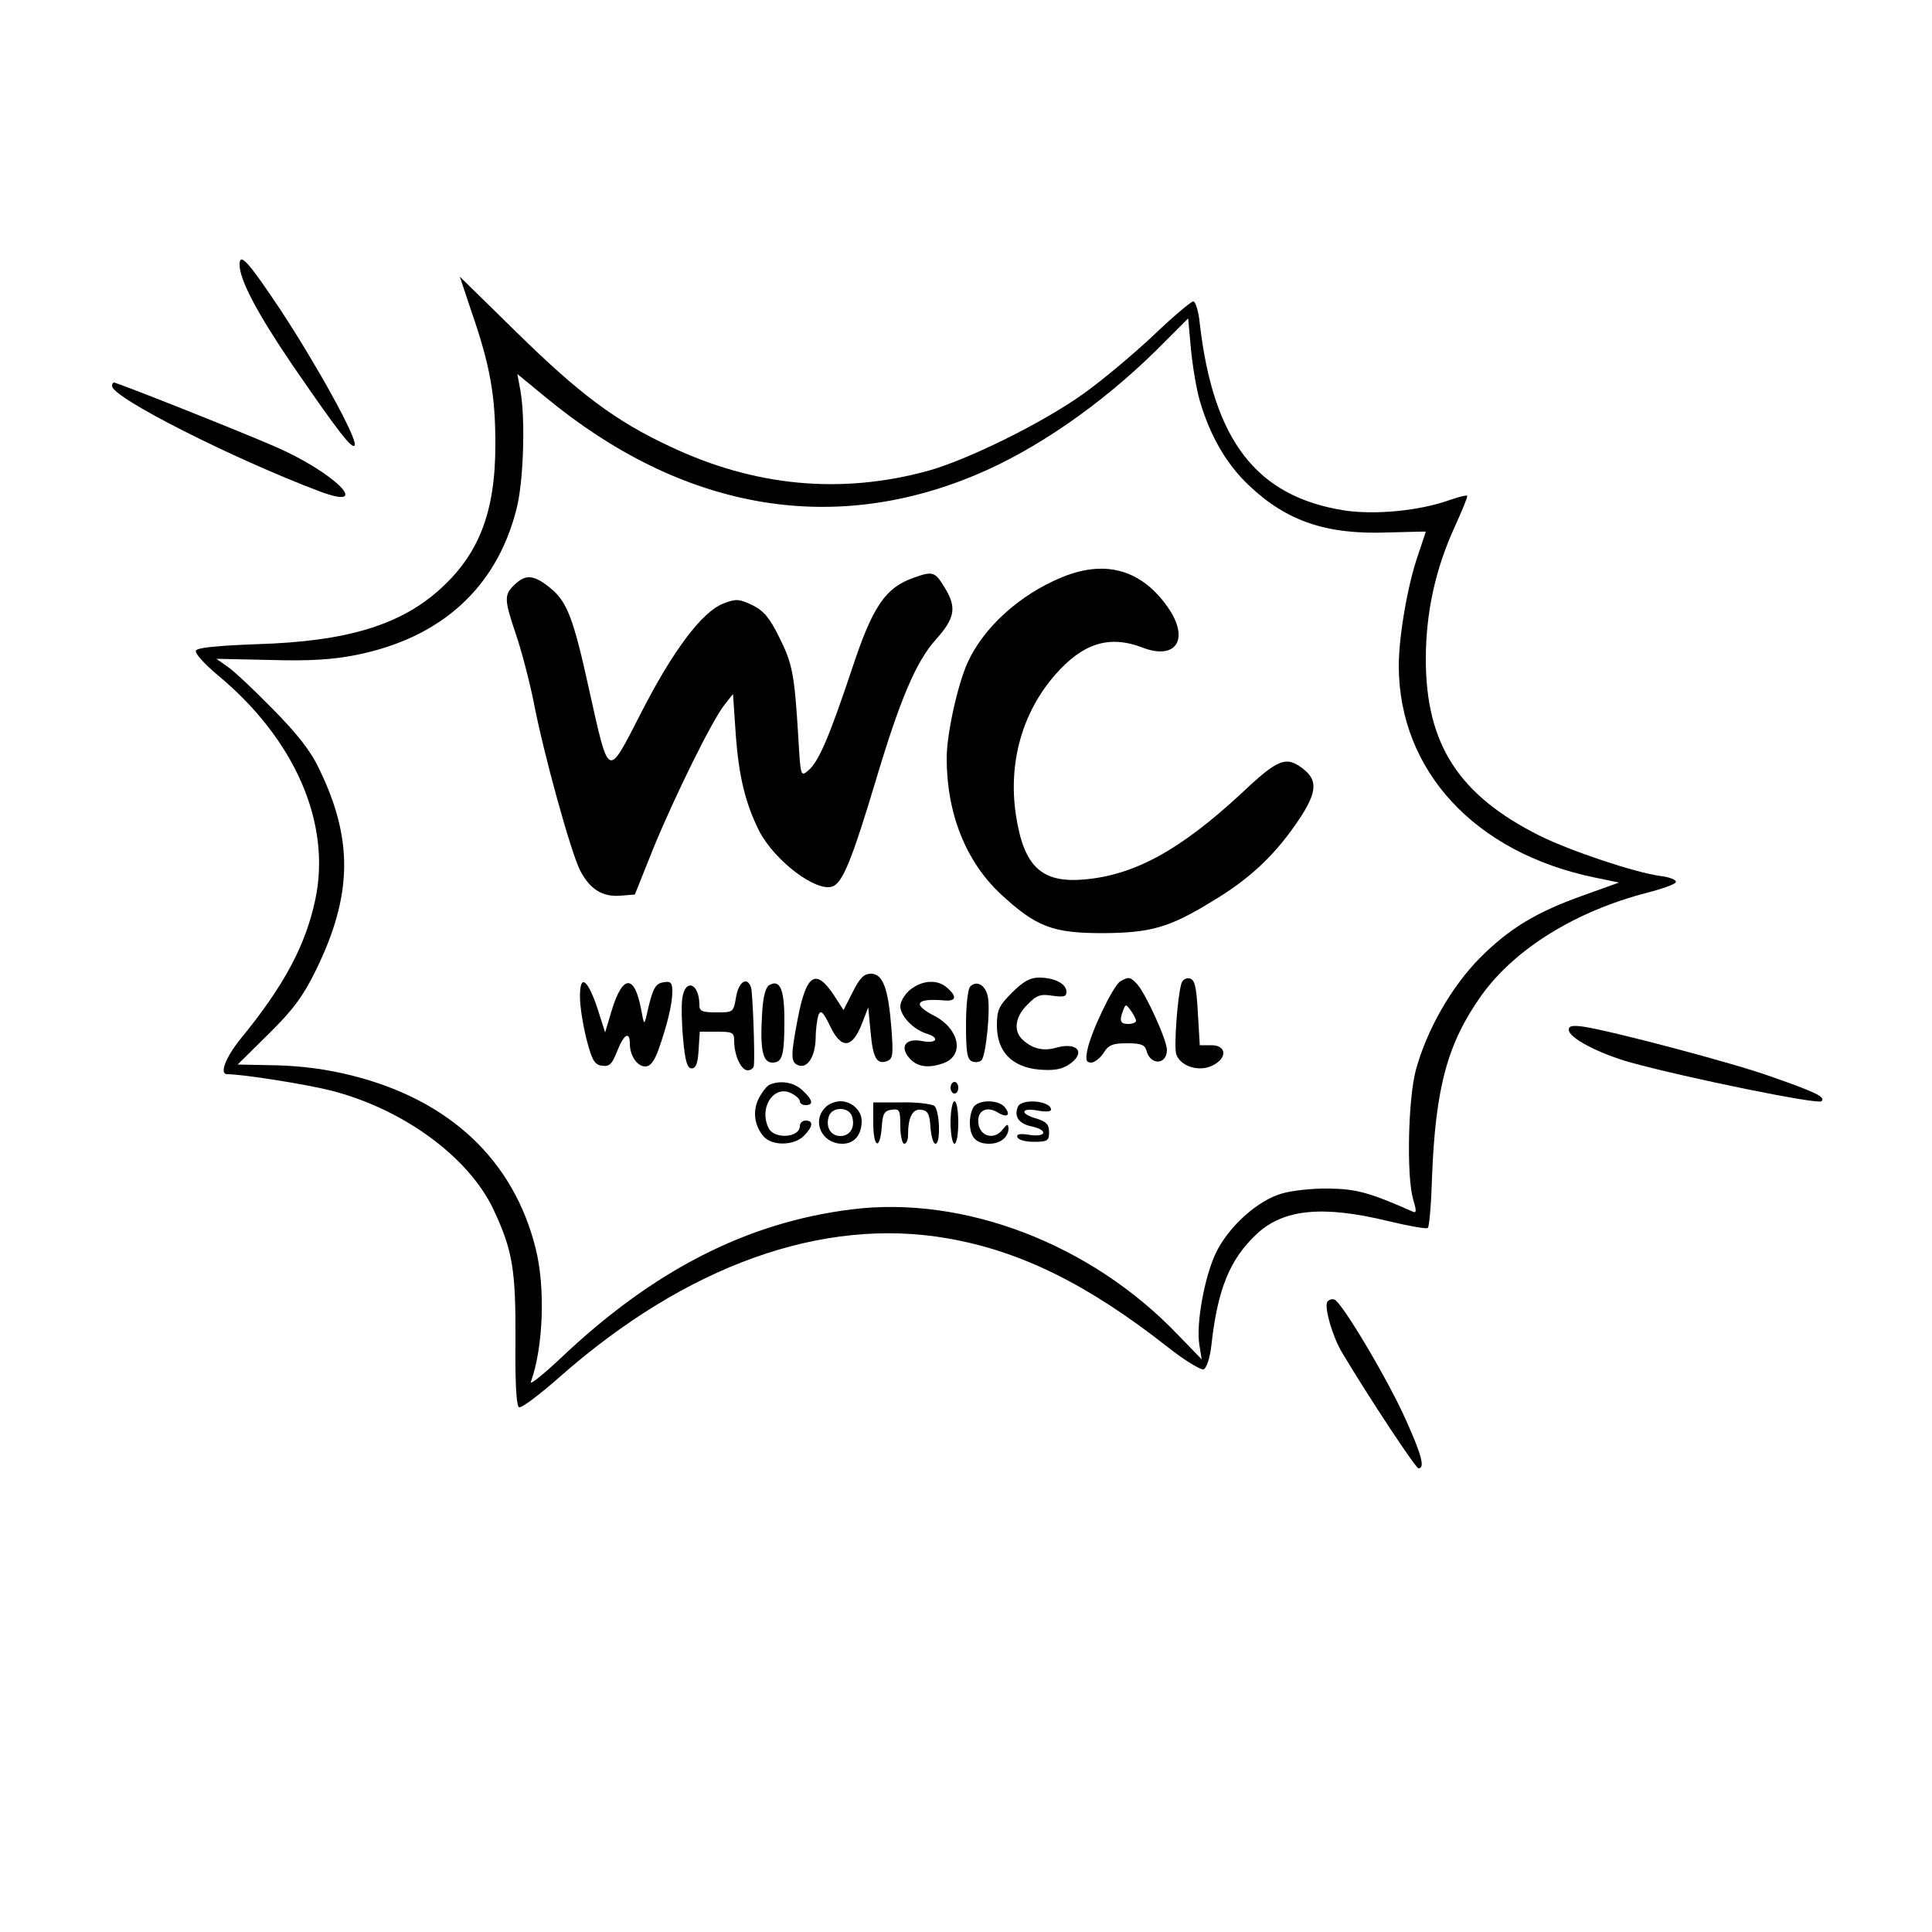 <?xml version="1.0" standalone="no"?>
<!DOCTYPE svg PUBLIC "-//W3C//DTD SVG 20010904//EN"
 "http://www.w3.org/TR/2001/REC-SVG-20010904/DTD/svg10.dtd">
<svg version="1.0" xmlns="http://www.w3.org/2000/svg"
 width="500pt" height="500pt" viewBox="0 0 500 500"
 preserveAspectRatio="xMidYMid meet">

<g transform="translate(0,500) scale(0.1,-0.1)"
fill="#000000" stroke="none">
<path d="M620 4315 c0 -39 46 -126 135 -257 120 -175 158 -224 163 -210 6 19
-98 207 -192 350 -84 126 -106 150 -106 117z"/>
<path d="M1220 4194 c49 -141 62 -218 62 -344 0 -177 -43 -287 -149 -380 -102
-89 -239 -130 -465 -137 -107 -4 -158 -9 -161 -17 -3 -7 22 -34 55 -62 201
-166 296 -384 254 -582 -25 -118 -80 -222 -193 -360 -39 -48 -56 -92 -35 -92
40 0 204 -26 267 -42 187 -47 358 -172 422 -308 50 -106 58 -158 57 -340 -1
-104 2 -167 9 -172 6 -3 53 32 106 79 327 288 680 415 1004 358 189 -33 363
-119 570 -282 43 -34 85 -59 92 -57 8 4 16 29 20 62 16 146 48 224 118 289 69
64 170 74 339 33 54 -13 100 -21 103 -18 4 3 9 62 11 130 9 234 40 348 128
472 87 121 244 218 430 266 39 10 72 22 73 27 2 6 -16 13 -40 16 -67 9 -233
65 -312 104 -210 105 -295 237 -295 457 0 121 25 234 75 343 19 42 34 78 32
80 -2 2 -22 -3 -45 -11 -78 -28 -193 -39 -273 -27 -227 36 -339 180 -374 484
-3 31 -11 57 -17 57 -5 0 -52 -39 -103 -88 -51 -48 -132 -116 -181 -151 -105
-75 -299 -171 -404 -200 -225 -61 -448 -40 -667 64 -141 66 -234 136 -395 294
l-148 145 30 -90z m1885 -231 c27 -92 69 -164 127 -219 98 -93 201 -128 360
-122 54 1 98 3 98 2 0 0 -9 -27 -20 -60 -27 -77 -50 -211 -50 -288 1 -271 197
-483 507 -547 l63 -13 -89 -32 c-125 -44 -195 -87 -271 -163 -74 -75 -138
-187 -166 -291 -20 -76 -24 -274 -7 -333 9 -30 9 -37 0 -33 -113 50 -147 59
-217 60 -41 1 -97 -5 -123 -13 -63 -18 -139 -87 -171 -155 -29 -62 -51 -182
-42 -237 l6 -37 -63 65 c-224 234 -553 360 -844 323 -271 -34 -513 -158 -752
-385 -47 -44 -81 -71 -77 -61 32 89 38 244 12 346 -57 227 -221 382 -473 446
-67 17 -130 25 -198 27 l-100 2 81 80 c64 63 89 98 122 165 94 193 97 337 8
520 -22 47 -57 91 -121 156 -49 50 -102 100 -118 110 l-27 19 140 -3 c102 -3
162 1 222 13 219 44 362 173 414 375 19 70 24 234 11 308 l-8 44 73 -60 c350
-289 734 -359 1111 -202 157 65 328 184 470 324 l82 82 7 -78 c4 -43 14 -104
23 -135z"/>
<path d="M2748 3506 c-109 -45 -202 -129 -244 -221 -26 -58 -54 -185 -54 -247
0 -144 50 -268 140 -352 92 -85 134 -101 265 -101 123 1 171 14 283 83 91 54
156 114 212 194 58 82 63 116 24 147 -45 36 -66 28 -162 -63 -158 -146 -276
-211 -406 -222 -111 -10 -157 34 -177 168 -20 135 17 265 102 362 72 82 140
103 226 70 86 -33 122 21 67 102 -68 99 -162 127 -276 80z"/>
<path d="M2365 3505 c-74 -26 -107 -75 -160 -236 -58 -173 -85 -238 -112 -262
-21 -18 -21 -18 -27 85 -10 164 -15 190 -49 258 -25 51 -40 69 -70 84 -34 16
-42 17 -75 4 -55 -21 -131 -122 -214 -285 -87 -169 -81 -172 -134 65 -39 178
-56 223 -96 257 -44 37 -66 40 -94 14 -30 -28 -30 -38 1 -130 14 -41 35 -120
46 -175 26 -136 96 -388 120 -436 25 -49 58 -70 105 -66 l37 3 48 120 c56 136
152 331 184 371 l22 28 7 -103 c8 -111 25 -180 61 -252 40 -77 148 -159 190
-143 26 10 50 70 110 269 64 215 106 314 158 371 47 53 53 80 25 128 -28 47
-32 49 -83 31z"/>
<path d="M2207 2433 l-24 -47 -24 37 c-47 72 -72 57 -94 -57 -19 -99 -19 -115
1 -123 24 -9 44 23 45 71 0 23 4 49 7 59 6 14 12 9 30 -28 29 -61 57 -59 82 4
l17 44 6 -63 c6 -68 16 -86 43 -76 15 6 16 17 11 84 -8 104 -22 142 -53 142
-18 0 -29 -11 -47 -47z"/>
<path d="M2619 2431 c-34 -34 -39 -45 -39 -85 0 -67 38 -107 108 -114 38 -3
58 0 77 12 46 30 26 60 -30 45 -33 -10 -62 -4 -87 19 -26 22 -22 60 11 92 24
25 34 28 65 23 29 -4 36 -2 36 10 0 21 -31 37 -71 37 -23 0 -41 -10 -70 -39z"/>
<path d="M2899 2460 c-18 -11 -76 -131 -85 -178 -5 -25 -3 -32 10 -32 8 0 23
11 32 25 13 21 24 25 61 25 36 0 46 -4 50 -19 10 -39 53 -37 53 2 0 25 -54
144 -77 170 -18 19 -22 20 -44 7z m41 -102 c0 -4 -9 -8 -20 -8 -21 0 -24 8
-13 36 6 16 7 16 20 -2 7 -10 13 -21 13 -26z"/>
<path d="M3057 2453 c-10 -35 -19 -162 -13 -181 10 -31 58 -47 93 -30 40 19
38 53 -2 53 l-30 0 -5 85 c-4 69 -8 85 -22 88 -9 2 -19 -5 -21 -15z"/>
<path d="M1501 2418 c0 -23 8 -72 17 -108 14 -54 21 -66 40 -68 19 -3 26 4 39
37 17 44 33 54 33 20 0 -31 19 -59 40 -59 13 0 23 13 34 43 22 62 36 118 36
150 0 24 -4 28 -22 25 -22 -3 -29 -15 -44 -83 -7 -29 -7 -29 -15 14 -17 89
-47 89 -75 -1 l-18 -60 -20 63 c-26 77 -46 90 -45 27z"/>
<path d="M1905 2420 c-7 -40 -7 -40 -51 -40 -37 0 -44 3 -44 19 0 56 -36 70
-44 19 -3 -18 -2 -67 2 -108 5 -57 11 -75 22 -75 11 0 16 13 18 48 l3 47 45 0
c40 0 44 -2 44 -24 0 -37 18 -76 35 -76 8 0 16 6 16 13 3 28 -3 183 -7 200 -9
31 -32 18 -39 -23z"/>
<path d="M1990 2450 c-9 -6 -16 -32 -18 -79 -5 -88 2 -121 27 -121 26 0 31 19
31 110 0 81 -12 107 -40 90z"/>
<path d="M2356 2439 c-14 -11 -26 -31 -26 -43 0 -25 33 -60 68 -71 36 -11 26
-27 -13 -19 -42 8 -58 -16 -30 -46 20 -22 50 -25 88 -11 54 21 39 89 -25 122
-58 30 -48 46 25 40 31 -3 35 9 9 32 -25 23 -64 21 -96 -4z"/>
<path d="M2511 2447 c-6 -6 -11 -47 -11 -99 0 -71 3 -90 16 -95 8 -3 19 -2 24
3 12 12 24 136 16 167 -7 29 -29 40 -45 24z"/>
<path d="M1992 2193 c-7 -3 -19 -18 -28 -35 -17 -33 -12 -72 13 -100 22 -24
78 -23 103 2 24 24 26 40 5 40 -8 0 -15 -6 -15 -14 0 -30 -64 -35 -80 -7 -28
53 13 116 59 91 12 -6 21 -15 21 -20 0 -6 7 -10 15 -10 21 0 19 13 -8 38 -22
21 -56 27 -85 15z"/>
<path d="M2460 2185 c0 -8 5 -15 10 -15 6 0 10 7 10 15 0 8 -4 15 -10 15 -5 0
-10 -7 -10 -15z"/>
<path d="M2136 2134 c-36 -36 -9 -94 44 -94 31 0 50 23 50 59 0 27 -26 51 -55
51 -13 0 -31 -7 -39 -16z m69 -23 c9 -28 -5 -51 -30 -51 -25 0 -39 23 -30 51
4 12 16 19 30 19 14 0 26 -7 30 -19z"/>
<path d="M2260 2094 c0 -64 17 -73 22 -11 2 35 7 43 26 45 20 3 22 -1 22 -42
0 -25 5 -46 10 -46 6 0 10 10 10 23 0 46 12 68 34 65 17 -2 22 -11 24 -45 2
-24 7 -43 13 -43 14 0 11 86 -3 98 -7 5 -46 10 -85 9 l-73 0 0 -53z"/>
<path d="M2460 2095 c0 -30 5 -55 10 -55 6 0 10 25 10 55 0 30 -4 55 -10 55
-5 0 -10 -25 -10 -55z"/>
<path d="M2522 2138 c-7 -7 -12 -26 -12 -43 0 -38 16 -55 50 -55 29 0 50 17
50 40 -1 12 -3 12 -15 -3 -21 -28 -59 -19 -63 16 -4 32 21 46 50 28 25 -15 35
-7 18 14 -15 18 -61 20 -78 3z"/>
<path d="M2634 2135 c-10 -25 3 -43 35 -50 44 -9 40 -29 -5 -22 -25 4 -34 2
-31 -6 2 -7 21 -12 43 -12 35 0 39 3 39 25 0 20 -7 27 -32 35 -44 12 -42 29 2
21 20 -4 35 -3 35 2 0 24 -78 30 -86 7z"/>
<path d="M290 4001 c0 -30 313 -188 538 -273 140 -52 36 51 -118 117 -94 41
-407 165 -415 165 -3 0 -5 -4 -5 -9z"/>
<path d="M4060 2335 c0 -21 76 -61 161 -85 146 -40 484 -109 493 -100 11 11
-14 23 -131 64 -97 35 -412 118 -485 129 -29 4 -38 2 -38 -8z"/>
<path d="M3435 1631 c-8 -15 13 -89 38 -131 71 -119 191 -300 198 -300 17 0 9
33 -32 124 -44 100 -167 308 -186 313 -6 2 -14 -1 -18 -6z"/>
</g>
</svg>
